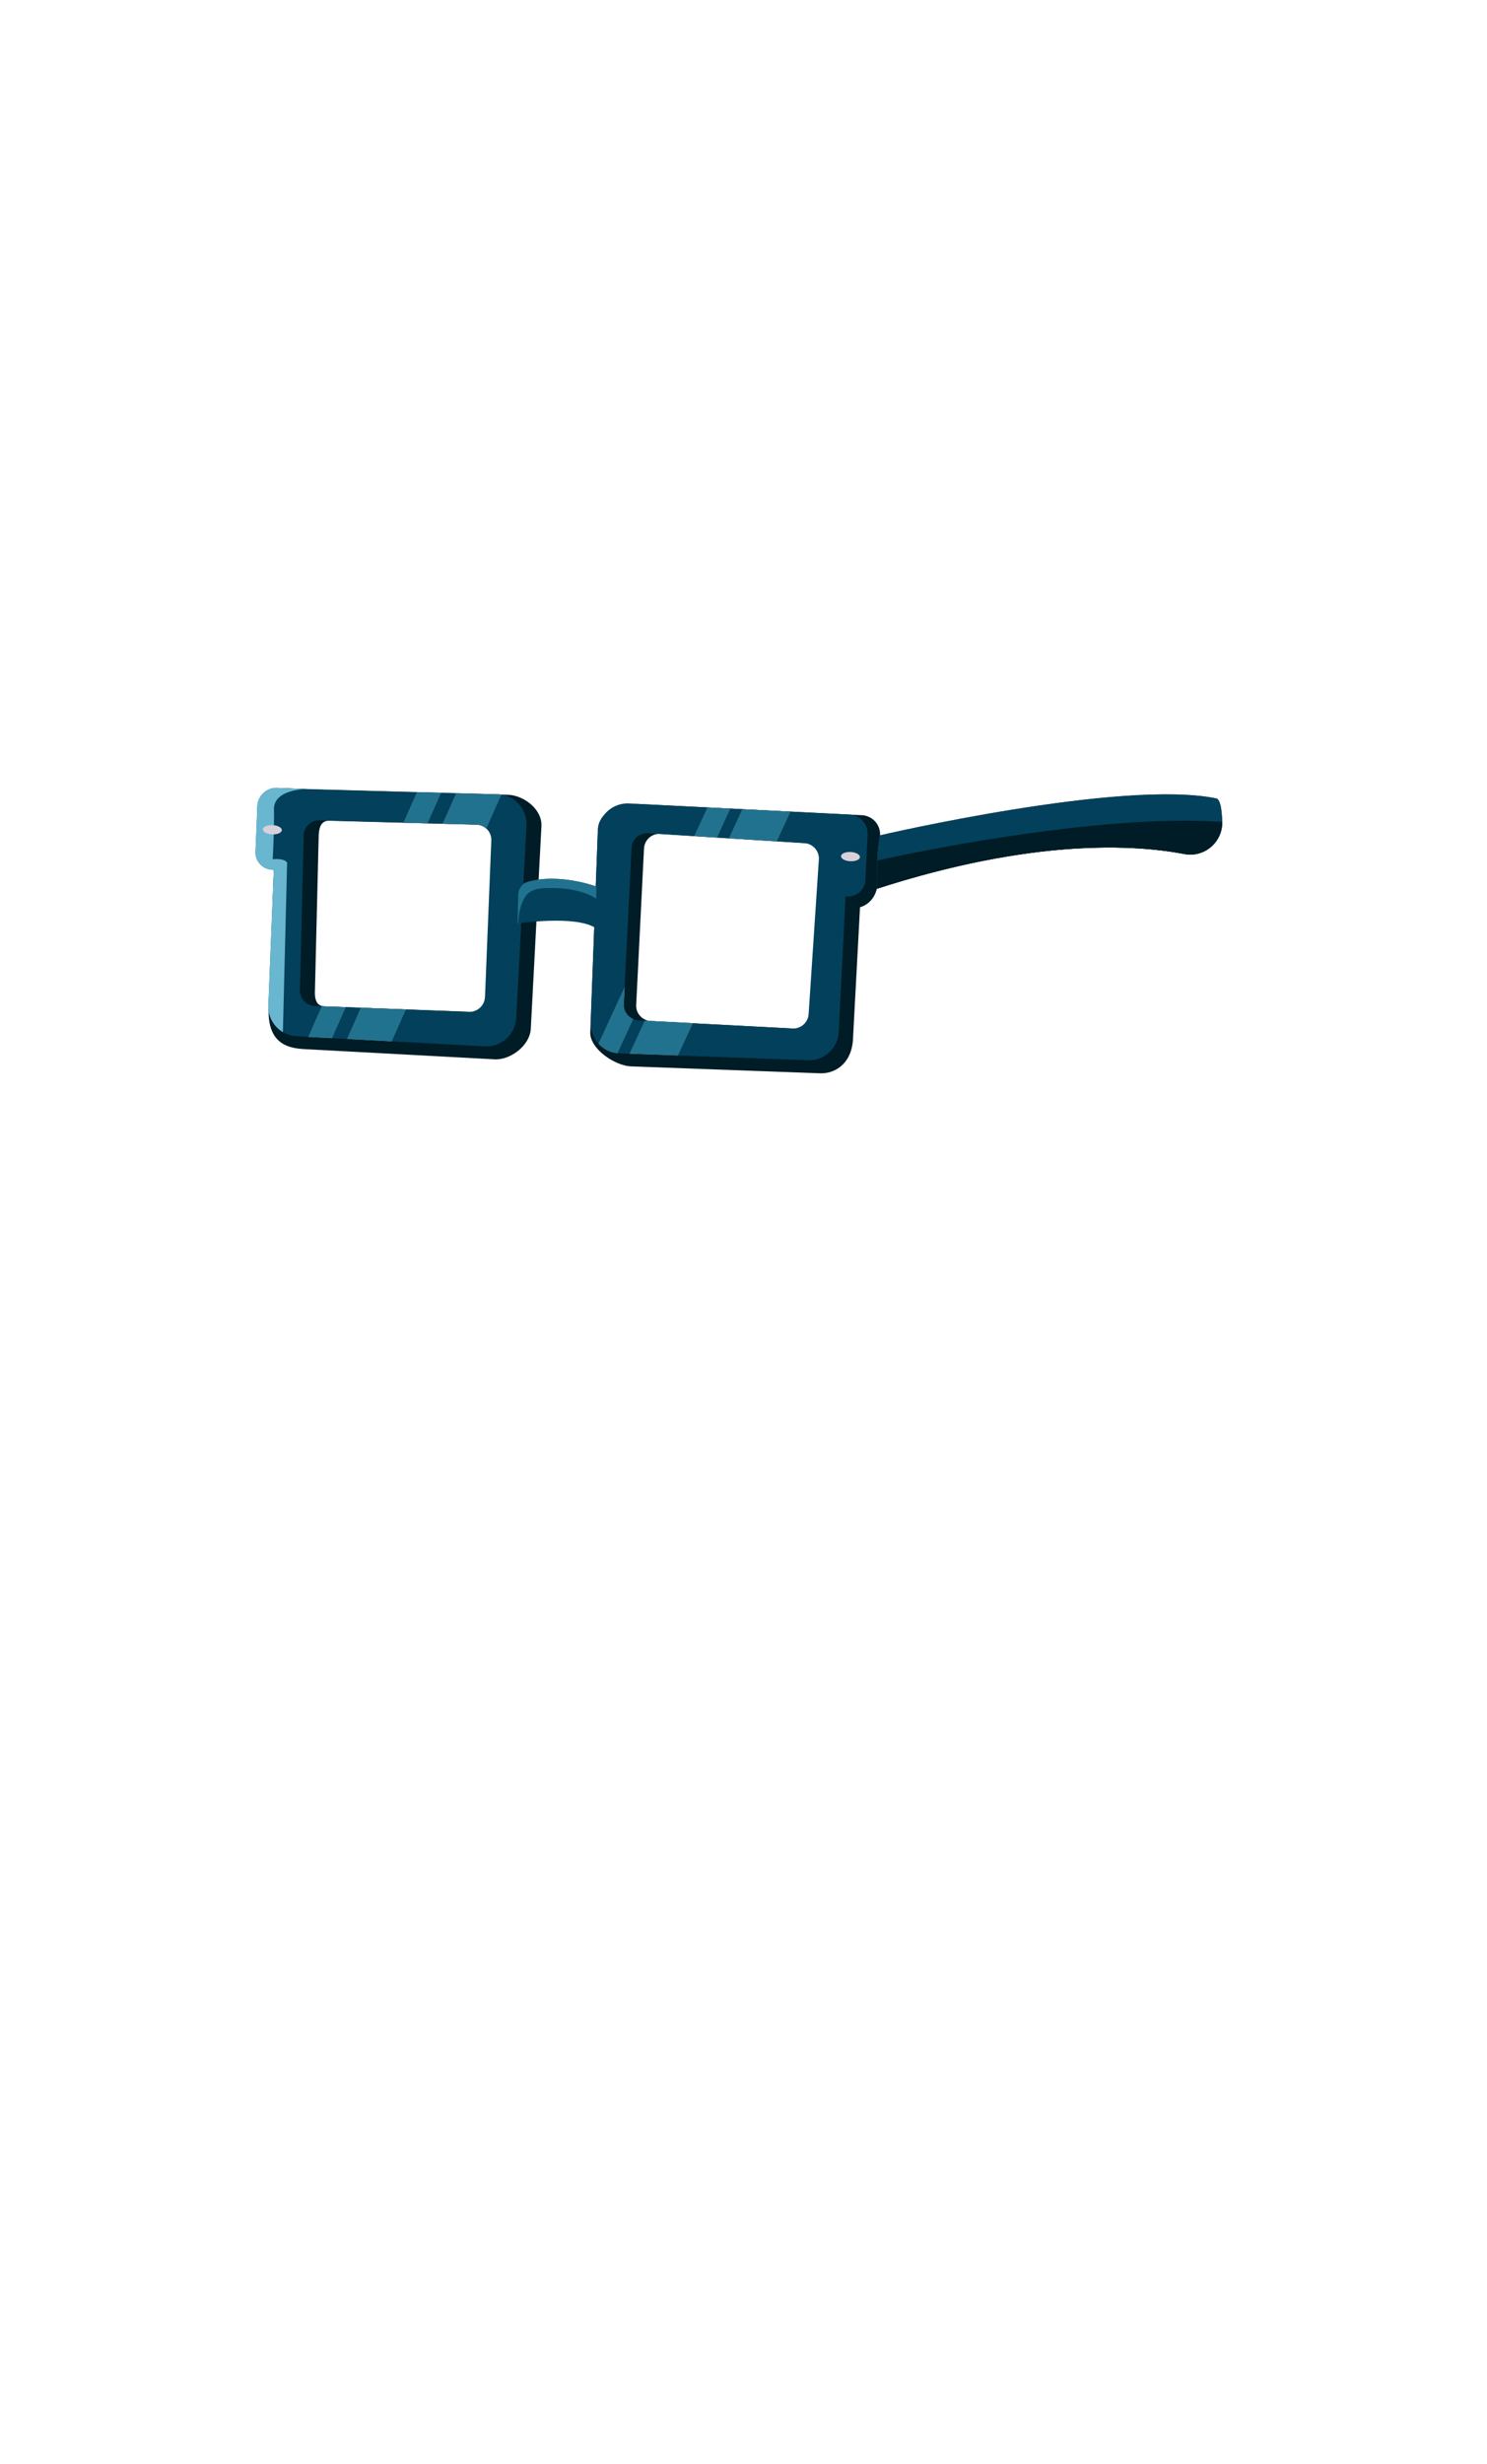 <svg xmlns="http://www.w3.org/2000/svg" width="250" height="414" fill="none" viewBox="0 0 250 414">
  <path fill="#001C26" fill-rule="evenodd" d="m46.04 146.15-.88 23.59c-.09 5.88 3.59 6.44 6.36 6.55l31.66 1.7c2.76.11 5.95-2.42 6.06-5.18l1.79-34.03c.11-2.76-2.88-5.13-5.64-5.24l-32.11-.88-4.98-.2a3.227 3.227 0 0 0-3.35 3.09l-.31 7.62 1.4 2.99m37.17 21.43a2.588 2.588 0 0 1-2.73 2.48l-25.92-.98c-1.41-.07-1.67-1.24-1.61-2.66l.63-26.01c.06-1.41.4-2.56 1.82-2.52l26.36.71c1.45.04 2.58 1.25 2.52 2.69l-1.06 26.27-.01.02Z" clip-rule="evenodd"/>
  <path fill="#03405B" fill-rule="evenodd" d="m83.71 133.46-32.11-.88-4.98-.2a3.227 3.227 0 0 0-3.35 3.09l-.31 7.62a2.915 2.915 0 0 0 2.81 3.04h.27l-.92 22.78a5.006 5.006 0 0 0 4.8 5.2l31.66 1.7a5.02 5.02 0 0 0 5.21-4.8l1.73-32.35c.11-2.76-2.04-5.1-4.8-5.21l-.01.01Zm-2.18 34.06A2.588 2.588 0 0 1 78.8 170l-25.92-.98a2.585 2.585 0 0 1-2.45-2.69l.63-26.01a2.606 2.606 0 0 1 2.66-2.49l26.36.71c1.45.04 2.58 1.25 2.52 2.69l-1.06 26.27-.01.02Z" clip-rule="evenodd"/>
  <path fill="#001C26" fill-rule="evenodd" d="m147.58 147.97.38-7.62a3.22 3.22 0 0 0-3.05-3.38l-4.98-.25-32.08-1.61c-4.07-.27-7.2 1.47-7.33 4.23l-1.28 34.06c-.14 2.76 4.07 5.64 6.83 5.77l31.69 1.16c2.76.14 5.55-1.78 5.66-6l1.17-21.9s2.92-.62 3-4.48l-.01.02Zm-39.3-5.41a2.58 2.58 0 0 1 2.75-2.45l26.31 1.67c1.41.09 1.65 1.26 1.58 2.68l-1.72 25.96c-.07 1.41-.43 2.55-1.84 2.5l-25.91-1.36c-1.44-.06-2.57-1.28-2.49-2.72l1.31-26.26.01-.02Z" clip-rule="evenodd"/>
  <path fill="#03405B" fill-rule="evenodd" d="m100.501 139.77-1.18 31.96a5.008 5.008 0 0 0 4.75 5.25l31.69 1.16c2.76.14 5.11-1.99 5.25-4.75l1.14-22.76h.27c1.62.09 2.99-1.15 3.07-2.77l.38-7.62a3.22 3.22 0 0 0-3.05-3.38l-4.98-.25-32.08-1.61a5.008 5.008 0 0 0-5.25 4.75l-.01.02Zm5.69 2.68a2.58 2.58 0 0 1 2.75-2.45l26.31 1.67c1.41.09 2.49 1.3 2.42 2.72l-1.72 25.96a2.598 2.598 0 0 1-2.68 2.46l-25.91-1.36c-1.44-.06-2.57-1.28-2.49-2.72l1.31-26.26.01-.02Z" clip-rule="evenodd"/>
  <path fill="#D8D1DC" d="M144.574 144.01c.022-.431-.672-.815-1.549-.859-.877-.044-1.605.27-1.627.7-.021.43.672.814 1.549.858.877.044 1.606-.269 1.627-.699Z"/>
  <path fill="#03405B" fill-rule="evenodd" d="M100.279 148.96s-7.47-2.79-13.09-.23c-.15 3.59-.16 6.43-.16 6.43s9.65-1.44 13.06.74c.14-3.41.18-6.95.18-6.95l.01.01Z" clip-rule="evenodd"/>
  <path fill="#69B6D1" fill-rule="evenodd" d="M48.28 144.94c-.59-.83-2.43-.56-2.43-.56s.27-4.93.21-8.39c-.06-3.45 5.53-3.41 5.53-3.41l-4.98-.2a3.227 3.227 0 0 0-3.35 3.09l-.31 7.62a2.915 2.915 0 0 0 2.81 3.04h.27l-.92 22.78c-.08 1.9.92 3.6 2.45 4.51l.71-28.49.01.01Z" clip-rule="evenodd"/>
  <path fill="#D8D1DC" d="M47.38 139.48c.018-.43-.68-.808-1.556-.843-.878-.035-1.603.285-1.62.715-.018.431.68.808 1.557.844.877.035 1.602-.285 1.62-.716Z"/>
  <path fill="#7F8080" fill-rule="evenodd" d="m118.971 135.67-2.23 4.82 3.77.24 2.24-4.87-3.79-.19h.01Zm-10.54 35.82-2.56 5.55 8.09.29 2.51-5.42-8.03-.42h-.01Zm-3.56-2.77.14-2.82-4.37 9.47c.8.86 1.9 1.45 3.15 1.58l2.64-5.73a2.573 2.573 0 0 1-1.56-2.5Zm19.96-32.75-2.26 4.9 7.99.5 2.31-4.99-8.04-.4v-.01Z" clip-rule="evenodd"/>
  <path fill="#21728E" fill-rule="evenodd" d="m106.44 171.22-2.64 5.73c-1.76-.04-3.15-1.58-3.15-1.58l4.37-9.47-.14 2.82c-.06 1.11.6 2.09 1.56 2.5Zm16.32-35.35-2.25 4.86-3.77-.24 2.23-4.82 3.79.2Zm-6.301 36.04-2.5 5.42-8.09-.29 2.56-5.55 8.03.42Zm16.411-35.54-2.31 4.99-7.99-.5 2.26-4.89 8.04.4Z" clip-rule="evenodd"/>
  <path fill="#7F8080" fill-rule="evenodd" d="m83.71 133.46-6.99-.19-2.28 5.13 5.62.15c.64.02 1.22.26 1.66.66l2.54-5.7a5.05 5.05 0 0 0-.56-.06l.01.01Zm-23.02 35.86-2.33 5.25 7.47.4 2.39-5.37-7.53-.28Zm-6.56-.25-2.29 5.15 3.95.21 2.32-5.21-3.98-.15Zm16-35.98-2.28 5.14 4 .11 2.28-5.13-4-.11v-.01Z" clip-rule="evenodd"/>
  <path fill="#21728E" fill-rule="evenodd" d="m58.11 169.22-2.31 5.21-3.96-.21 2.29-5.15 3.98.15Zm16.02-36.02-2.28 5.13-4-.1 2.28-5.14 4 .11Zm-5.91 36.4-2.39 5.37-7.47-.4 2.33-5.25 7.53.28Zm16.05-36.08-2.54 5.7a2.52 2.52 0 0 0-1.66-.66l-5.62-.15 2.28-5.13 6.99.19c.19 0 .37.03.56.06l-.01-.01Z" clip-rule="evenodd"/>
  <path fill="#575757" fill-rule="evenodd" d="M147.96 140.35s40.73-9.49 56.58-6.19c.64.25.89 1.94.95 3.93.1 3.43-3.02 6.04-6.38 5.4-8.36-1.6-25.42-2.64-51.69 5.84-.06-7.26.55-8.97.55-8.97l-.01-.01Z" clip-rule="evenodd"/>
  <path fill="#3D3D3D" fill-rule="evenodd" d="M205.49 138.09c-.09 3.46-3.02 6.04-6.38 5.4-8.36-1.6-25.42-2.64-51.69 5.84-.01-1.54.02-3.67.06-4.75 0 0 35.42-8.05 58.01-6.48v-.01Z" clip-rule="evenodd"/>
  <path fill="#03405B" fill-rule="evenodd" d="M147.96 140.35s40.73-9.49 56.58-6.19c.64.25.89 1.94.95 3.93.1 3.43-3.02 6.04-6.38 5.4-8.36-1.6-25.42-2.64-51.69 5.84-.06-7.26.55-8.97.55-8.97l-.01-.01Z" clip-rule="evenodd"/>
  <path fill="#001C26" fill-rule="evenodd" d="M205.49 138.09c-.09 3.46-3.02 6.04-6.38 5.4-2.06-.39-4.64-.75-7.76-.94-9.55-.59-24.12.39-43.92 6.78-.01-1.54.02-3.67.06-4.75 0 0 23.15-5.26 43.95-6.45 4.93-.28 9.73-.33 14.06-.04h-.01Z" clip-rule="evenodd"/>
  <path fill="#21728E" fill-rule="evenodd" d="M88.41 150.53c.94-1.34 2.91-1.31 4.39-1.32 1.88-.01 3.86.25 5.64.89.65.23 1.24.54 1.799.9.02-1.22.03-2.04.03-2.04s-6.18-2.31-11.52-.8c-.94.27-1.59 1.14-1.62 2.11-.09 2.83-.1 4.89-.1 4.89s.04 0 .1-.01c.08-1.59.35-3.31 1.28-4.62Z" clip-rule="evenodd"/>
</svg>
